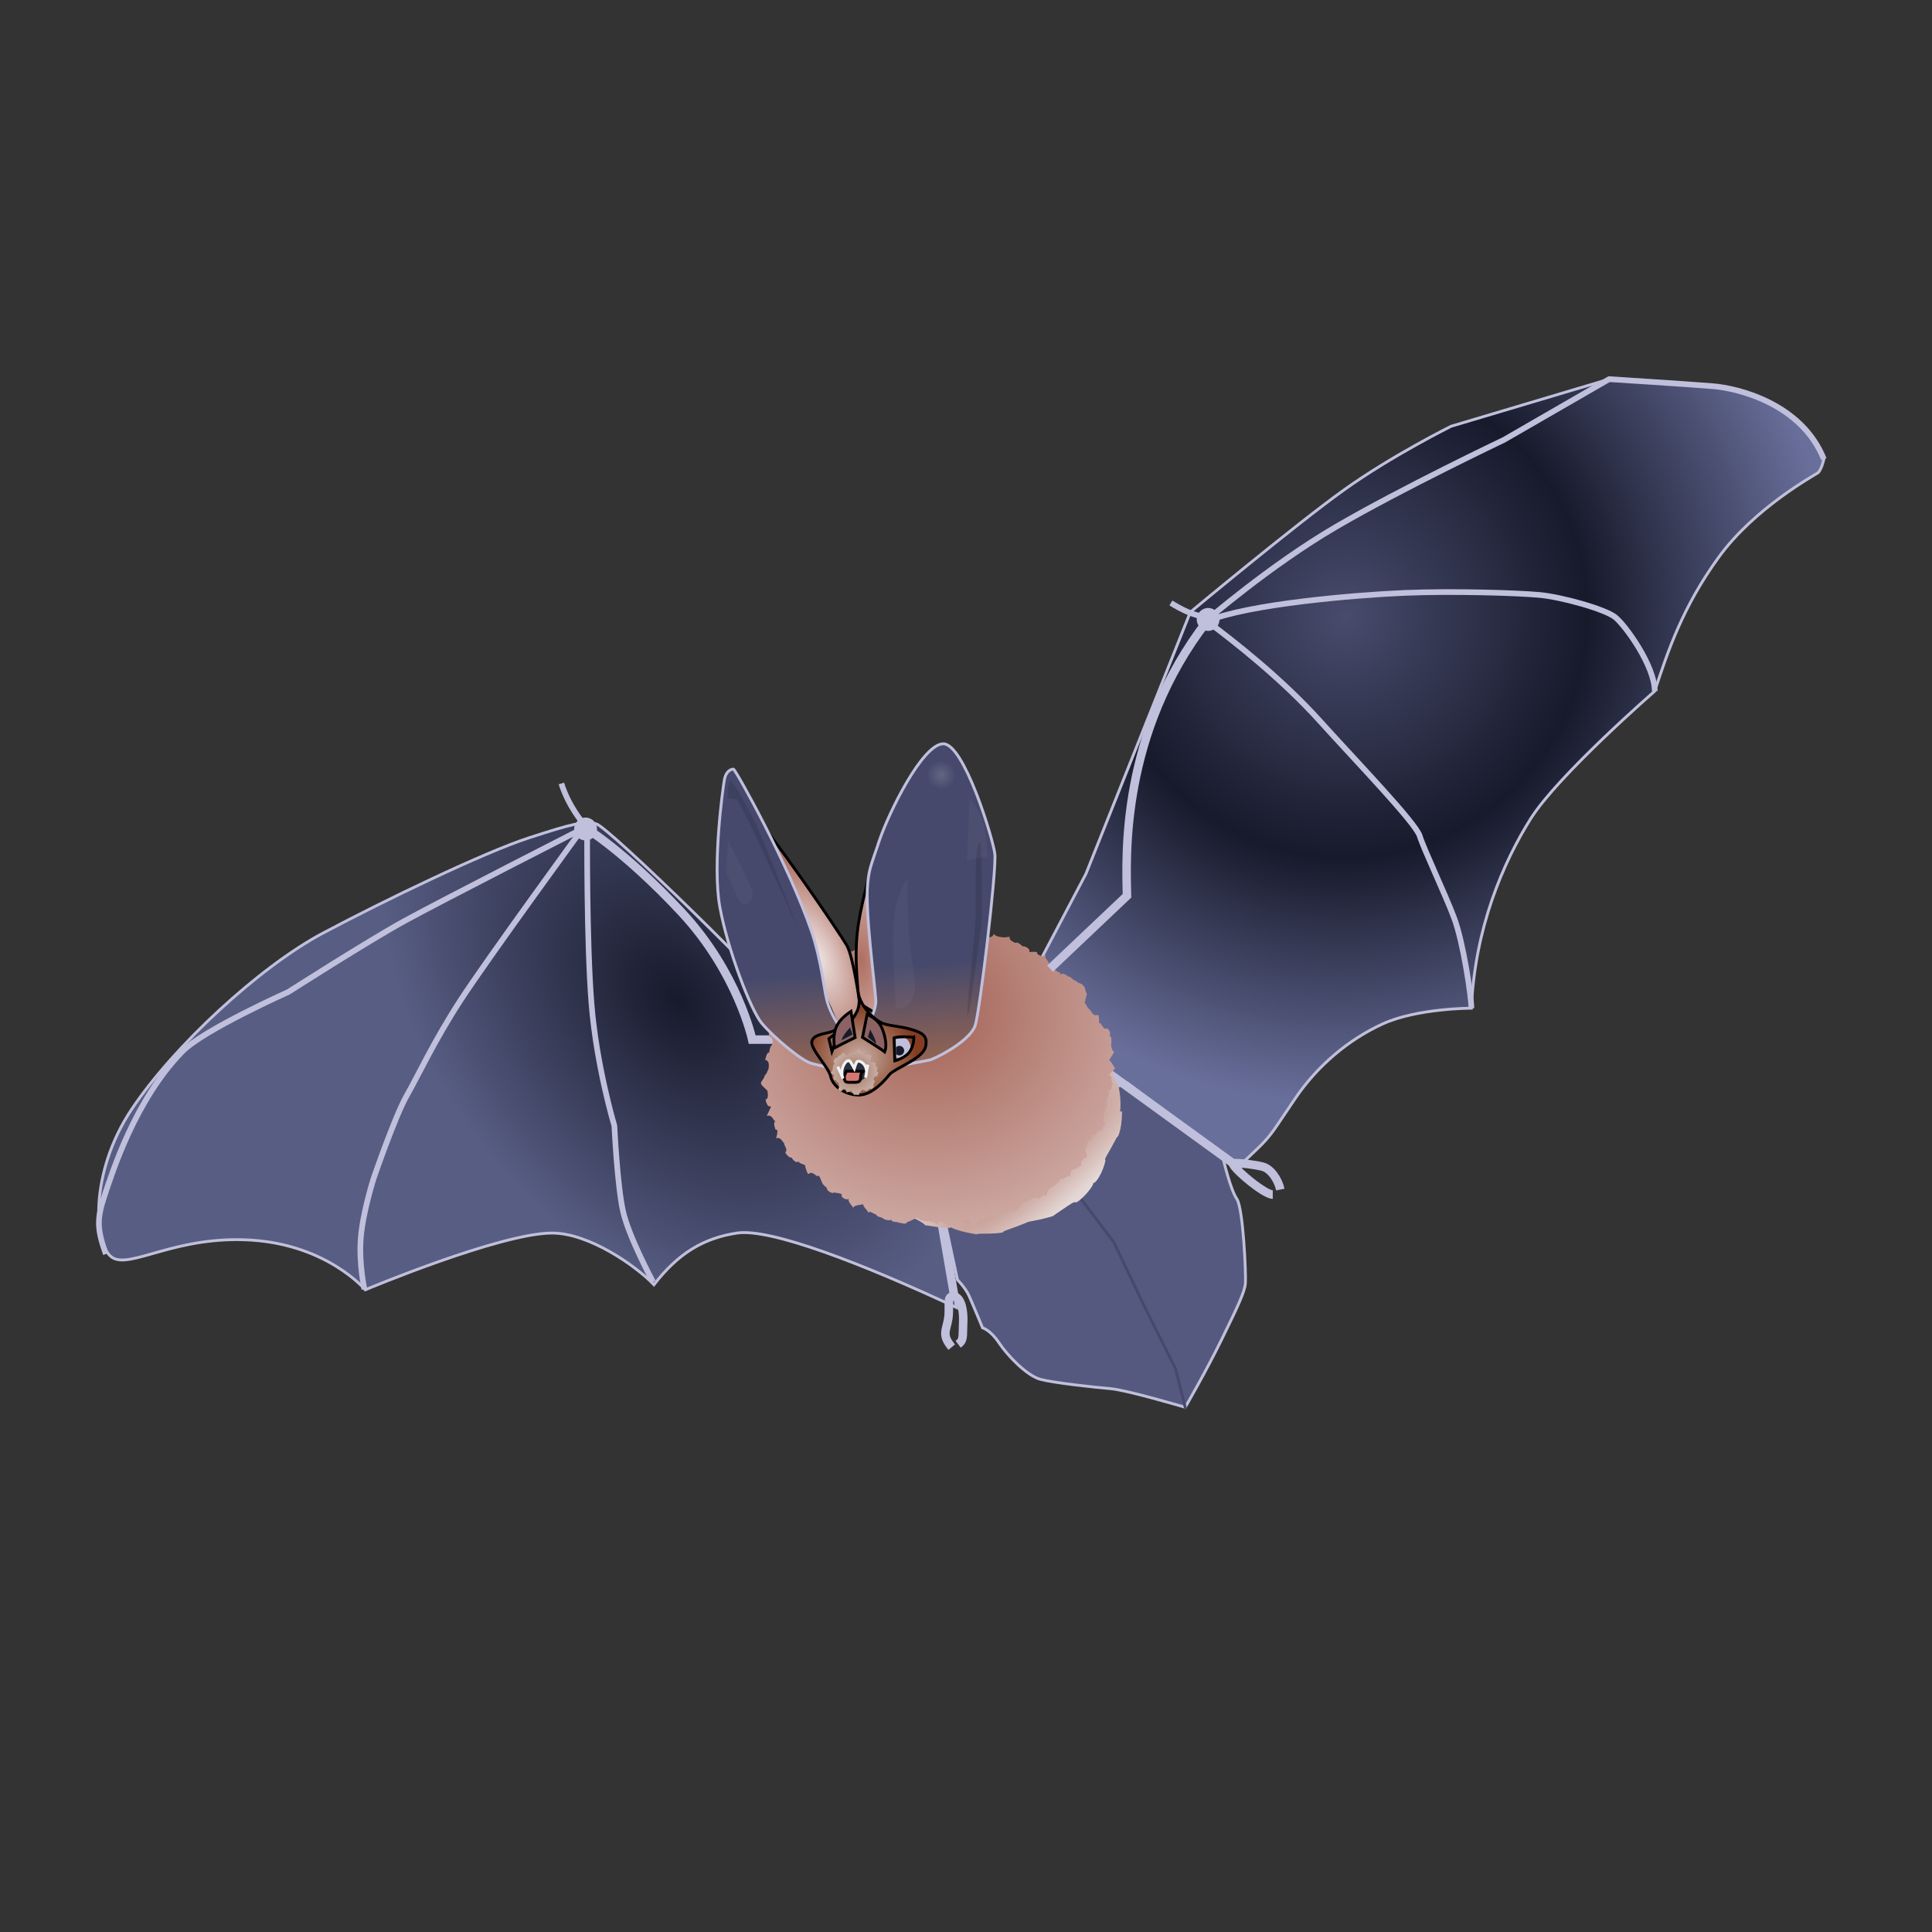 <?xml version="1.0" encoding="UTF-8" standalone="no"?>
<!-- Created with Inkscape (http://www.inkscape.org/) -->

<svg
   xmlns:osb="http://www.openswatchbook.org/uri/2009/osb"
   xmlns:dc="http://purl.org/dc/elements/1.1/"
   xmlns:cc="http://creativecommons.org/ns#"
   xmlns:rdf="http://www.w3.org/1999/02/22-rdf-syntax-ns#"
   xmlns:svg="http://www.w3.org/2000/svg"
   xmlns="http://www.w3.org/2000/svg"
   xmlns:xlink="http://www.w3.org/1999/xlink"
   xmlns:sodipodi="http://sodipodi.sourceforge.net/DTD/sodipodi-0.dtd"
   xmlns:inkscape="http://www.inkscape.org/namespaces/inkscape"
   width="500"
   height="500"
   viewBox="0 0 132.292 132.292"
   version="1.1"
   id="svg8"
   inkscape:version="0.92.4 (5da689c313, 2019-01-14)"
   sodipodi:docname="bat.svg">
  <rect x="0" y="0" width="132.292" height="132.292" fill="#333333" stroke="none"/>
  <defs
     id="defs2">
    <linearGradient
       id="linearGradient1090"
       inkscape:collect="always">
      <stop
         id="stop1086"
         offset="0"
         style="stop-color:#a46154;stop-opacity:1" />
      <stop
         id="stop1088"
         offset="1"
         style="stop-color:#f0e7e6;stop-opacity:1" />
    </linearGradient>
    <linearGradient
       inkscape:collect="always"
       id="linearGradient1082">
      <stop
         style="stop-color:#ba8479;stop-opacity:1"
         offset="0"
         id="stop1078" />
      <stop
         style="stop-color:#e4d8d6;stop-opacity:1"
         offset="1"
         id="stop1080" />
    </linearGradient>
    <inkscape:path-effect
       effect="skeletal"
       id="path-effect1071"
       is_visible="true"
       pattern="m 0.078,0.253 c 0,0.031 0.914,-0.074 0.914,0.157 0,0.035 0.914,0.463 0.914,0.231 0,-0.102 0.914,-0.619 0.914,-0.271 0,-0.216 0.914,-0.396 0.914,-0.184 0,0.284 0.914,0.074 0.914,0.042 0,-0.007 0.914,0.454 0.914,0.381 0,-0.01 0.914,-0.206 0.914,-0.377 0,-0.126 0.914,0.142 0.914,-0.02 0,0.012 0.914,0.329 0.914,0.485 0,-0.199 0.914,-0.291 0.914,-0.409 0,0.233 0.914,0.491 0.914,0.196 0,-0.332 0.914,-0.556 0.914,-0.283 0,0.321 0.914,0.386 0.914,0.544 0,-0.345 0.914,-0.006 0.914,-0.295 0,-0.073 0.914,-0.126 0.914,0.136 0,0.187 0.914,-0.572 0.914,-0.363 0,0.172 0.914,0.277 0.914,0.17 0,-0.003 0.914,-0.025 0.914,0.119 0,-0.181 0.914,-0.605 0.914,-0.31 0,-0.036 0.914,0.247 0.914,0.059 0,0.158 0.914,0.12 0.914,-0.037 0,-0.086 0.914,0.766 0.914,0.551 0,-0.148 0.914,0.042 0.914,-0.215 0,0.105 0.914,0.113 0.914,0.107 0,0.06 0.914,-0.55 0.914,-0.428 0,0.162 0.914,0.227 0.914,0.084 0,0.061 0.914,0.505 0.914,0.277 0,-0.309 0.914,-0.184 0.914,-0.454 0,0.029 0.914,0.833 0.914,0.548 0,0.239 0.914,-0.535 0.914,-0.332 0,-0.033 0.914,0.155 0.914,-0.078 0,-0.011 0.914,0.101 0.914,0.176"
       copytype="single_stretched"
       prop_scale="1"
       scale_y_rel="false"
       spacing="0"
       normal_offset="0"
       tang_offset="0"
       prop_units="false"
       vertical_pattern="false"
       fuse_tolerance="0" />
    <inkscape:path-effect
       effect="skeletal"
       id="path-effect1055"
       is_visible="true"
       pattern="M 0,0 H 1"
       copytype="single"
       prop_scale="1"
       scale_y_rel="false"
       spacing="0"
       normal_offset="0"
       tang_offset="0"
       prop_units="false"
       vertical_pattern="false"
       fuse_tolerance="0" />
    <linearGradient
       id="linearGradient1000"
       inkscape:collect="always">
      <stop
         style="stop-color:#c8aea4;stop-opacity:1"
         offset="0"
         id="stop998" />
      <stop
         style="stop-color:#843d21;stop-opacity:1"
         offset="1"
         id="stop996" />
    </linearGradient>
    <linearGradient
       inkscape:collect="always"
       id="linearGradient984">
      <stop
         style="stop-color:#a07260;stop-opacity:1"
         offset="0"
         id="stop980" />
      <stop
         style="stop-color:#c8aea4;stop-opacity:1"
         offset="1"
         id="stop982" />
    </linearGradient>
    <inkscape:path-effect
       effect="skeletal"
       id="path-effect973"
       is_visible="true"
       pattern="m 0.078,0.253 c 0,0.031 0.914,-0.074 0.914,0.157 0,0.035 0.914,0.463 0.914,0.231 0,-0.102 0.914,-0.619 0.914,-0.271 0,-0.216 0.914,-0.396 0.914,-0.184 0,0.284 0.914,0.074 0.914,0.042 0,-0.007 0.914,0.454 0.914,0.381 0,-0.01 0.914,-0.206 0.914,-0.377 0,-0.126 0.914,0.142 0.914,-0.02 0,0.012 0.914,0.329 0.914,0.485 0,-0.199 0.914,-0.291 0.914,-0.409 0,0.233 0.914,0.491 0.914,0.196 0,-0.332 0.914,-0.556 0.914,-0.283 0,0.321 0.914,0.386 0.914,0.544 0,-0.345 0.914,-0.006 0.914,-0.295 0,-0.073 0.914,-0.126 0.914,0.136 0,0.187 0.914,-0.572 0.914,-0.363 0,0.172 0.914,0.277 0.914,0.17 0,-0.003 0.914,-0.025 0.914,0.119 0,-0.181 0.914,-0.605 0.914,-0.31 0,-0.036 0.914,0.247 0.914,0.059 0,0.158 0.914,0.12 0.914,-0.037 0,-0.086 0.914,0.766 0.914,0.551 0,-0.148 0.914,0.042 0.914,-0.215 0,0.105 0.914,0.113 0.914,0.107 0,0.06 0.914,-0.55 0.914,-0.428 0,0.162 0.914,0.227 0.914,0.084 0,0.061 0.914,0.505 0.914,0.277 0,-0.309 0.914,-0.184 0.914,-0.454 0,0.029 0.914,0.833 0.914,0.548 0,0.239 0.914,-0.535 0.914,-0.332 0,-0.033 0.914,0.155 0.914,-0.078 0,-0.011 0.914,0.101 0.914,0.176"
       copytype="single_stretched"
       prop_scale="1"
       scale_y_rel="false"
       spacing="0"
       normal_offset="0"
       tang_offset="0"
       prop_units="false"
       vertical_pattern="false"
       fuse_tolerance="0" />
    <linearGradient
       id="linearGradient957"
       osb:paint="solid"
       gradientTransform="translate(0.425,-0.142)">
      <stop
         style="stop-color:#8c6264;stop-opacity:1;"
         offset="0"
         id="stop955" />
    </linearGradient>
    <linearGradient
       id="linearGradient951"
       osb:paint="solid">
      <stop
         style="stop-color:#000000;stop-opacity:1;"
         offset="0"
         id="stop949" />
    </linearGradient>
    <linearGradient
       id="linearGradient2583"
       inkscape:collect="always">
      <stop
         style="stop-color:#171a2b;stop-opacity:1"
         offset="0"
         id="stop2579" />
      <stop
         id="stop2581"
         offset="1"
         style="stop-color:#585d84;stop-opacity:1" />
    </linearGradient>
    <linearGradient
       inkscape:collect="always"
       id="linearGradient2487">
      <stop
         style="stop-color:#ffffff;stop-opacity:0.157"
         offset="0"
         id="stop2483" />
      <stop
         style="stop-color:#ffffff;stop-opacity:0;"
         offset="1"
         id="stop2485" />
    </linearGradient>
    <linearGradient
       id="linearGradient2458"
       inkscape:collect="always">
      <stop
         id="stop2452"
         offset="0"
         style="stop-color:#46496c;stop-opacity:1" />
      <stop
         id="stop2456"
         offset="1"
         style="stop-color:#936452;stop-opacity:1" />
    </linearGradient>
    <linearGradient
       id="linearGradient2418"
       inkscape:collect="always">
      <stop
         style="stop-color:#f0e7e6;stop-opacity:1"
         offset="0"
         id="stop2416" />
      <stop
         style="stop-color:#af6f62;stop-opacity:1"
         offset="1"
         id="stop2414" />
    </linearGradient>
    <inkscape:path-effect
       effect="skeletal"
       id="path-effect1706"
       is_visible="true"
       pattern="m 0.078,0.253 c 0,0.031 0.914,-0.074 0.914,0.157 0,0.035 0.914,0.463 0.914,0.231 0,-0.102 0.914,-0.619 0.914,-0.271 0,-0.216 0.914,-0.396 0.914,-0.184 0,0.284 0.914,0.074 0.914,0.042 0,-0.007 0.914,0.454 0.914,0.381 0,-0.01 0.914,-0.206 0.914,-0.377 0,-0.126 0.914,0.142 0.914,-0.02 0,0.012 0.914,0.329 0.914,0.485 0,-0.199 0.914,-0.291 0.914,-0.409 0,0.233 0.914,0.491 0.914,0.196 0,-0.332 0.914,-0.556 0.914,-0.283 0,0.321 0.914,0.386 0.914,0.544 0,-0.345 0.914,-0.006 0.914,-0.295 0,-0.073 0.914,-0.126 0.914,0.136 0,0.187 0.914,-0.572 0.914,-0.363 0,0.172 0.914,0.277 0.914,0.17 0,-0.003 0.914,-0.025 0.914,0.119 0,-0.181 0.914,-0.605 0.914,-0.31 0,-0.036 0.914,0.247 0.914,0.059 0,0.158 0.914,0.12 0.914,-0.037 0,-0.086 0.914,0.766 0.914,0.551 0,-0.148 0.914,0.042 0.914,-0.215 0,0.105 0.914,0.113 0.914,0.107 0,0.06 0.914,-0.55 0.914,-0.428 0,0.162 0.914,0.227 0.914,0.084 0,0.061 0.914,0.505 0.914,0.277 0,-0.309 0.914,-0.184 0.914,-0.454 0,0.029 0.914,0.833 0.914,0.548 0,0.239 0.914,-0.535 0.914,-0.332 0,-0.033 0.914,0.155 0.914,-0.078 0,-0.011 0.914,0.101 0.914,0.176"
       copytype="single_stretched"
       prop_scale="1"
       scale_y_rel="false"
       spacing="0"
       normal_offset="0"
       tang_offset="0"
       prop_units="false"
       vertical_pattern="false"
       fuse_tolerance="0" />
    <inkscape:path-effect
       effect="skeletal"
       id="path-effect1580"
       is_visible="true"
       pattern="m 30.948,203.855 c 0,-0.102 0.408,-0.022 0.408,-0.25 0,-0.1 0.408,0.204 0.408,0.447 0,-0.245 0.408,-0.185 0.408,-0.035 0,-0.109 0.408,-0.025 0.408,-0.289 0,0.172 0.408,0.237 0.408,0.17 0,0.163 0.408,-0.194 0.408,-0.386 0,-0.064 0.408,0.239 0.408,-0.148 0,0.18 0.408,0.887 0.408,0.632 0,0.379 0.408,-0.186 0.408,0.09 0,0.343 0.408,-0.222 0.408,-0.009 0,0.277 0.408,-0.794 0.408,-0.656 0,0.18 0.408,0.31 0.408,0.027 0,-0.179 0.408,0.155 0.408,0.119 0,0.344 0.408,0.078 0.408,-0.291 0,0.02 0.408,0.717 0.408,0.472 0,0.251 0.408,-0.223 0.408,0.042 0,-0.206 0.408,0.053 0.408,-0.119 0,0.286 0.408,-0.43 0.408,-0.276 0,0.411 0.408,-0.113 0.408,0.175 0,0.047 0.408,0.506 0.408,0.321 0,-0.221 0.408,0.019 0.408,-0.01 0,0.015 0.408,-0.561 0.408,-0.394 0,-0.236 0.408,0.306 0.408,0.12 0,0.309 0.408,-0.416 0.408,-0.035 0,0.24 0.408,-0.129 0.408,-0.062 0,0.157 0.408,0.282 0.408,0.109 0,-0.244 0.408,0.221 0.408,-0.182 0,0.177 0.408,-0.345 0.408,-0.103 0,0.231 0.408,0.839 0.408,0.523 0,0.036 0.408,-0.698 0.408,-0.315 0,-0.257 0.408,-0.068 0.408,0.058 0,-0.122 0.408,0.521 0.408,0.115 0,-0.372 0.408,0.355 0.408,-0.009 0,0.343 0.408,-0.055 0.408,0.247 0,-0.341 0.408,0.303 0.408,0.051 0,0.011 0.408,-0.502 0.408,-0.427 0,-0.355 0.408,-0.103 0.408,-0.232 0,0.184 0.408,-0.171 0.408,0.211 0,-0.243 0.408,-0.188 0.408,-0.138 0,0.119 0.408,-0.089 0.408,0.225 0,-0.199 0.408,0.2 0.408,-0.169 0,0.18 0.408,0.376 0.408,0.612 0,-0.105 0.408,-0.328 0.408,-0.719 0,0.141 0.408,0.236 0.408,0.637 0,-0.38 0.408,-0.216 0.408,-0.097 0,0.305 0.408,-0.224 0.408,-0.086 0,-0.38 0.408,-0.178 0.408,-0.139 0,-0.068 0.408,0.236 0.408,0.249 0,-0.176 0.408,0.514 0.408,0.113 0,0.319 0.408,-0.287 0.408,-0.344 0,-0.222 0.408,0.272 0.408,0.22 0,0.307 0.408,-0.397 0.408,-0.046 0,-0.271 0.408,-0.571 0.408,-0.367 0,-0.176 0.408,-0.284 0.408,-0.12 0,0.061 0.408,0.428 0.408,0.334 0,0.045 0.408,-0.104 0.408,-0.459 0,-0.018 0.408,0.718 0.408,0.301 0,0.052 0.408,-0.023 0.408,0.343 0,0.084 0.408,-0.352 0.408,-0.63 0,-0.016 0.408,0.675 0.408,0.626 0,-0.014 0.408,-0.748 0.408,-0.36 0,0.051 0.408,0.629 0.408,0.305 0,0.128 0.408,-0.711 0.408,-0.472 0,-0.319 0.408,0.505 0.408,0.242 0,0.22 0.408,0.411 0.408,0.422 0,0.294 0.408,-0.219 0.408,-0.439 0,-0.057 0.408,0.164 0.408,0.307 0,-0.064 0.408,-0.023 0.408,0.101 0,0.358 0.408,-0.267 0.408,-0.586 0,0.183 0.408,-0.329 0.408,-0.1 0,-0.157 0.408,0.671 0.408,0.687 0,-0.254 0.408,-0.277 0.408,0.079 0,0.378 0.408,-0.163 0.408,-0.514 0,-0.271 0.408,-0.448 0.408,-0.257 0,0.311 0.408,0.441 0.408,0.475 0,-0.07 0.408,-0.183 0.408,-0.01 0,0.164 0.408,-0.355 0.408,-0.346 0,-0.156 0.408,0.136 0.408,0.399 0,0.057 0.408,-0.251 0.408,-0.319 0,-0.182 0.408,-0.127 0.408,-0.225 0,0.336 0.408,0.638 0.408,0.392 0,0.315 0.408,0.403 0.408,0.162 0,-0.08 0.408,-0.247 0.408,-0.568 0,-0.139 0.408,0.092 0.408,0.396 0,0.397 0.408,0.381 0.408,0.229 0,-0.046 0.408,-0.438 0.408,-0.47 0,0.114 0.408,0.522 0.408,0.151 0,0.284 0.408,-0.085 0.408,0.298 0,0.315 0.408,-0.311 0.408,-0.069 0,-0.277 0.408,-0.021 0.408,0.192 0,0.249 0.408,0.115 0.408,0.041 0,-0.249 0.408,-0.604 0.408,-0.602 0,0.109 0.408,0.274 0.408,0.165 0,-0.29 0.408,0.524 0.408,0.411 0,0.026 0.408,-0.02 0.408,-0.19 0,-0.177 0.408,-0.257 0.408,-0.147 0,-0.332 0.408,0.219 0.408,0.184 0,-0.082 0.408,0.194 0.408,0.125 0,-0.019 0.408,-0.001 0.408,-0.281 0,0.396 0.408,0.408 0.408,0.21 0,0.12 0.408,-0.223 0.408,-0.587 0,-0.169 0.408,0.571 0.408,0.544 0,0.361 0.408,-0.046 0.408,-0.4 0,0.061 0.408,0.344 0.408,0.11 0,0.108 0.408,-0.222 0.408,-0.293 0,0.013 0.408,0.77 0.408,0.371 0,-0.252 0.408,0.024 0.408,0.014 0,-0.032 0.408,-0.229 0.408,0.172 0,0.112 0.408,-0.545 0.408,-0.195 0,0.148 0.408,0.012 0.408,-0.394 0,0.085 0.408,0.783 0.408,0.698 0,-0.096 0.408,-0.232 0.408,-0.051 0,0.249 0.408,-0.223 0.408,0.132 0,-0.018 0.408,-0.804 0.408,-0.462 0,0.007 0.408,-0.066 0.408,-0.229 0,0.307 0.408,-0.413 0.408,-0.053 0,-0.328 0.408,0.273 0.408,0.101 0,-0.134 0.408,1.002 0.408,0.653 0,0.1 0.408,0.041 0.408,-0.025 0,0.303 0.408,-0.215 0.408,-0.356 0,-0.193 0.408,0.166 0.408,0.213 0,0.01 0.408,-0.354 0.408,-0.378 0,-0.235 0.408,-0.431 0.408,-0.059 0,-0.352 0.408,0.013 0.408,-0.015 0,0.02 0.408,0.172 0.408,-0.085 0,-0.124 0.408,0.596 0.408,0.578 0,-0.136 0.408,-0.414 0.408,-0.446 0,-0.245 0.408,0.719 0.408,0.506"
       copytype="single_stretched"
       prop_scale="0.265"
       scale_y_rel="false"
       spacing="0"
       normal_offset="0"
       tang_offset="0"
       prop_units="false"
       vertical_pattern="false"
       fuse_tolerance="0" />
    <linearGradient
       inkscape:collect="always"
       id="linearGradient1568">
      <stop
         style="stop-color:#af6f62;stop-opacity:1"
         offset="0"
         id="stop1564" />
      <stop
         style="stop-color:#f0e7e6;stop-opacity:1"
         offset="1"
         id="stop1566" />
    </linearGradient>
    <inkscape:path-effect
       effect="skeletal"
       id="path-effect1524"
       is_visible="true"
       pattern="m 0.086,0.751 c 0,-0.102 0.408,-0.022 0.408,-0.25 0,-0.1 0.408,0.204 0.408,0.447 0,-0.245 0.408,-0.185 0.408,-0.035 0,-0.109 0.408,-0.025 0.408,-0.289 0,0.172 0.408,0.237 0.408,0.17 0,0.163 0.408,-0.194 0.408,-0.386 0,-0.064 0.408,0.239 0.408,-0.148 0,0.18 0.408,0.887 0.408,0.632 0,0.379 0.408,-0.186 0.408,0.09 0,0.343 0.408,-0.222 0.408,-0.009 0,0.277 0.408,-0.794 0.408,-0.656 0,0.18 0.408,0.31 0.408,0.027 0,-0.179 0.408,0.155 0.408,0.119 0,0.344 0.408,0.078 0.408,-0.291 0,0.02 0.408,0.717 0.408,0.472 0,0.251 0.408,-0.223 0.408,0.042 0,-0.206 0.408,0.053 0.408,-0.119 0,0.286 0.408,-0.43 0.408,-0.276 0,0.411 0.408,-0.113 0.408,0.175 0,0.047 0.408,0.506 0.408,0.321 0,-0.221 0.408,0.019 0.408,-0.01 0,0.016 0.408,-0.561 0.408,-0.394 0,-0.236 0.408,0.306 0.408,0.12 0,0.309 0.408,-0.416 0.408,-0.035 0,0.24 0.408,-0.129 0.408,-0.062 0,0.157 0.408,0.282 0.408,0.109 0,-0.244 0.408,0.221 0.408,-0.182 0,0.177 0.408,-0.345 0.408,-0.103 0,0.231 0.408,0.839 0.408,0.523 0,0.036 0.408,-0.698 0.408,-0.315 0,-0.257 0.408,-0.068 0.408,0.058 0,-0.122 0.408,0.521 0.408,0.115 0,-0.372 0.408,0.355 0.408,-0.009 0,0.343 0.408,-0.055 0.408,0.247 0,-0.341 0.408,0.303 0.408,0.051 0,0.011 0.408,-0.502 0.408,-0.427 0,-0.355 0.408,-0.103 0.408,-0.232 0,0.184 0.408,-0.171 0.408,0.211 0,-0.243 0.408,-0.188 0.408,-0.138 0,0.119 0.408,-0.089 0.408,0.225 0,-0.199 0.408,0.2 0.408,-0.169 0,0.18 0.408,0.376 0.408,0.612 0,-0.105 0.408,-0.328 0.408,-0.719 0,0.141 0.408,0.236 0.408,0.637 0,-0.38 0.408,-0.216 0.408,-0.097 0,0.305 0.408,-0.224 0.408,-0.086 0,-0.38 0.408,-0.178 0.408,-0.139 0,-0.068 0.408,0.236 0.408,0.249 0,-0.176 0.408,0.514 0.408,0.113 0,0.319 0.408,-0.287 0.408,-0.344 0,-0.222 0.408,0.272 0.408,0.22 0,0.307 0.408,-0.397 0.408,-0.046 0,-0.271 0.408,-0.571 0.408,-0.367 0,-0.176 0.408,-0.284 0.408,-0.12 0,0.061 0.408,0.428 0.408,0.334 0,0.045 0.408,-0.104 0.408,-0.459 0,-0.018 0.408,0.718 0.408,0.301 0,0.052 0.408,-0.023 0.408,0.343 0,0.084 0.408,-0.352 0.408,-0.63 0,-0.016 0.408,0.675 0.408,0.626 0,-0.014 0.408,-0.748 0.408,-0.36 0,0.051 0.408,0.629 0.408,0.305 0,0.128 0.408,-0.711 0.408,-0.472 0,-0.319 0.408,0.505 0.408,0.242 0,0.22 0.408,0.411 0.408,0.422 0,0.294 0.408,-0.219 0.408,-0.439 0,-0.057 0.408,0.164 0.408,0.307 0,-0.064 0.408,-0.023 0.408,0.101 0,0.358 0.408,-0.267 0.408,-0.586 0,0.183 0.408,-0.329 0.408,-0.1 0,-0.157 0.408,0.671 0.408,0.687 0,-0.254 0.408,-0.277 0.408,0.079 0,0.378 0.408,-0.163 0.408,-0.514 0,-0.271 0.408,-0.448 0.408,-0.257 0,0.311 0.408,0.441 0.408,0.475 0,-0.07 0.408,-0.183 0.408,-0.01 0,0.164 0.408,-0.355 0.408,-0.346 0,-0.156 0.408,0.136 0.408,0.399 0,0.057 0.408,-0.251 0.408,-0.319 0,-0.182 0.408,-0.127 0.408,-0.225 0,0.336 0.408,0.638 0.408,0.392 0,0.315 0.408,0.403 0.408,0.162 0,-0.08 0.408,-0.247 0.408,-0.568 0,-0.139 0.408,0.092 0.408,0.396 0,0.397 0.408,0.381 0.408,0.229 0,-0.046 0.408,-0.438 0.408,-0.47 0,0.114 0.408,0.522 0.408,0.151 0,0.284 0.408,-0.085 0.408,0.298 0,0.315 0.408,-0.311 0.408,-0.069 0,-0.277 0.408,-0.02 0.408,0.192 0,0.249 0.408,0.115 0.408,0.041 0,-0.249 0.408,-0.604 0.408,-0.602 0,0.109 0.408,0.274 0.408,0.165 0,-0.29 0.408,0.524 0.408,0.411 0,0.026 0.408,-0.02 0.408,-0.19 0,-0.177 0.408,-0.257 0.408,-0.147 0,-0.332 0.408,0.219 0.408,0.184 0,-0.082 0.408,0.194 0.408,0.125 0,-0.019 0.408,-0.001 0.408,-0.281 0,0.396 0.408,0.408 0.408,0.21 0,0.12 0.408,-0.223 0.408,-0.587 0,-0.169 0.408,0.571 0.408,0.544 0,0.361 0.408,-0.046 0.408,-0.4 0,0.061 0.408,0.344 0.408,0.11 0,0.108 0.408,-0.222 0.408,-0.293 0,0.013 0.408,0.77 0.408,0.371 0,-0.252 0.408,0.024 0.408,0.014 0,-0.032 0.408,-0.229 0.408,0.172 0,0.112 0.408,-0.545 0.408,-0.195 0,0.148 0.408,0.012 0.408,-0.394 0,0.085 0.408,0.783 0.408,0.698 0,-0.096 0.408,-0.232 0.408,-0.051 0,0.249 0.408,-0.223 0.408,0.132 0,-0.018 0.408,-0.804 0.408,-0.462 0,0.007 0.408,-0.066 0.408,-0.229 0,0.307 0.408,-0.413 0.408,-0.053 0,-0.328 0.408,0.273 0.408,0.101 0,-0.134 0.408,1.002 0.408,0.653 0,0.1 0.408,0.041 0.408,-0.025 0,0.303 0.408,-0.215 0.408,-0.356 0,-0.193 0.408,0.166 0.408,0.213 0,0.01 0.408,-0.354 0.408,-0.378 0,-0.235 0.408,-0.431 0.408,-0.059 0,-0.352 0.408,0.013 0.408,-0.015 0,0.02 0.408,0.172 0.408,-0.085 0,-0.124 0.408,0.596 0.408,0.578 0,-0.136 0.408,-0.414 0.408,-0.446 0,-0.245 0.408,0.719 0.408,0.506"
       copytype="single_stretched"
       prop_scale="1"
       scale_y_rel="false"
       spacing="0"
       normal_offset="0"
       tang_offset="0"
       prop_units="false"
       vertical_pattern="false"
       fuse_tolerance="0" />
    <linearGradient
       inkscape:collect="always"
       id="linearGradient1594">
      <stop
         style="stop-color:#484b6c;stop-opacity:1"
         offset="0"
         id="stop1590" />
      <stop
         id="stop1598"
         offset="0.496"
         style="stop-color:#171a2b;stop-opacity:1" />
      <stop
         style="stop-color:#696f9b;stop-opacity:1"
         offset="1"
         id="stop1592" />
    </linearGradient>
    <linearGradient
       id="linearGradient1578"
       osb:paint="solid"
       gradientTransform="translate(-32.79,18.604)">
      <stop
         style="stop-color:#292f3f;stop-opacity:1;"
         offset="0"
         id="stop1576" />
    </linearGradient>
    <linearGradient
       id="linearGradient1572"
       osb:paint="solid"
       gradientTransform="matrix(0.075,0,0,0.091,-1.454,-26.483)">
      <stop
         style="stop-color:#171a2b;stop-opacity:1;"
         offset="0"
         id="stop1570" />
    </linearGradient>
    <linearGradient
       id="linearGradient871"
       osb:paint="solid">
      <stop
         style="stop-color:#46496c;stop-opacity:1;"
         offset="0"
         id="stop869" />
    </linearGradient>
    <linearGradient
       id="linearGradient855"
       osb:paint="solid"
       gradientTransform="matrix(3.2504208e-7,0,0,4.4179495e-7,8.593,2.071)">
      <stop
         style="stop-color:#c0c0dc;stop-opacity:1;"
         offset="0"
         id="stop853" />
    </linearGradient>
    <linearGradient
       inkscape:collect="always"
       xlink:href="#linearGradient855"
       id="linearGradient857"
       x1="127.772"
       y1="124.401"
       x2="152.646"
       y2="124.401"
       gradientUnits="userSpaceOnUse" />
    <linearGradient
       inkscape:collect="always"
       xlink:href="#linearGradient855"
       id="linearGradient859"
       x1="127.799"
       y1="108.237"
       x2="169.749"
       y2="108.237"
       gradientUnits="userSpaceOnUse" />
    <linearGradient
       inkscape:collect="always"
       xlink:href="#linearGradient855"
       id="linearGradient861"
       x1="127.763"
       y1="95.096"
       x2="185.52"
       y2="95.096"
       gradientUnits="userSpaceOnUse" />
    <linearGradient
       inkscape:collect="always"
       xlink:href="#linearGradient855"
       id="linearGradient863"
       x1="113.113"
       y1="122.619"
       x2="127.955"
       y2="122.619"
       gradientUnits="userSpaceOnUse" />
    <radialGradient
       inkscape:collect="always"
       xlink:href="#linearGradient1594"
       id="radialGradient1596"
       cx="143.834"
       cy="105.317"
       fx="143.834"
       fy="105.317"
       r="36.609"
       gradientTransform="matrix(0.787,0.955,-0.962,0.794,128.882,-115.013)"
       gradientUnits="userSpaceOnUse" />
    <radialGradient
       inkscape:collect="always"
       xlink:href="#linearGradient1090"
       id="radialGradient1570"
       cx="105.209"
       cy="145.871"
       fx="105.209"
       fy="145.871"
       r="16.52"
       gradientTransform="matrix(2.44,0.427,-0.402,2.297,-95.337,-235.494)"
       gradientUnits="userSpaceOnUse" />
    <radialGradient
       inkscape:collect="always"
       xlink:href="#linearGradient2418"
       id="radialGradient2412"
       cx="93.56"
       cy="133.058"
       fx="93.56"
       fy="133.058"
       r="5.684"
       gradientTransform="matrix(0.777,-0.335,0.689,1.598,-73.001,-43.702)"
       gradientUnits="userSpaceOnUse" />
    <radialGradient
       inkscape:collect="always"
       xlink:href="#linearGradient1568"
       id="radialGradient2430"
       cx="95.568"
       cy="135.91"
       fx="95.568"
       fy="135.91"
       r="1.417"
       gradientTransform="matrix(4.42,0.009,-0.021,10.489,-323.949,-1288.416)"
       gradientUnits="userSpaceOnUse" />
    <linearGradient
       inkscape:collect="always"
       xlink:href="#linearGradient2458"
       id="linearGradient2450"
       x1="94.707"
       y1="138.975"
       x2="95.457"
       y2="148.031"
       gradientUnits="userSpaceOnUse" />
    <radialGradient
       inkscape:collect="always"
       xlink:href="#linearGradient2487"
       id="radialGradient2489"
       cx="103.049"
       cy="120.752"
       fx="103.049"
       fy="120.752"
       r="1.353"
       gradientUnits="userSpaceOnUse" />
    <radialGradient
       inkscape:collect="always"
       xlink:href="#linearGradient2583"
       id="radialGradient2575"
       cx="76.084"
       cy="135.356"
       fx="76.084"
       fy="135.356"
       r="40.16"
       gradientTransform="matrix(0.529,0.654,-0.441,0.357,97.887,43.631)"
       gradientUnits="userSpaceOnUse" />
    <linearGradient
       inkscape:collect="always"
       xlink:href="#linearGradient951"
       id="linearGradient953"
       x1="95.035"
       y1="144.994"
       x2="97.496"
       y2="144.994"
       gradientUnits="userSpaceOnUse"
       gradientTransform="translate(0.529)" />
    <linearGradient
       inkscape:collect="always"
       xlink:href="#linearGradient957"
       id="linearGradient959"
       x1="95.035"
       y1="144.994"
       x2="97.496"
       y2="144.994"
       gradientUnits="userSpaceOnUse"
       gradientTransform="translate(0.529)" />
    <radialGradient
       inkscape:collect="always"
       xlink:href="#linearGradient984"
       id="radialGradient986"
       cx="95.299"
       cy="148.672"
       fx="95.299"
       fy="148.672"
       r="2.788"
       gradientTransform="matrix(1,0,0,0.87,0,19.324)"
       gradientUnits="userSpaceOnUse" />
    <radialGradient
       inkscape:collect="always"
       xlink:href="#linearGradient1000"
       id="radialGradient994"
       cx="95.475"
       cy="147.307"
       fx="95.475"
       fy="147.307"
       r="5.468"
       gradientTransform="matrix(0.957,0.024,-0.022,0.872,7.363,16.326)"
       gradientUnits="userSpaceOnUse" />
    <radialGradient
       inkscape:collect="always"
       xlink:href="#linearGradient1082"
       id="radialGradient1084"
       cx="112.056"
       cy="156.972"
       fx="112.056"
       fy="156.972"
       r="13.589"
       gradientTransform="matrix(0.243,0.28,-1.158,1.004,265.832,-31.762)"
       gradientUnits="userSpaceOnUse" />
    <radialGradient
       inkscape:collect="always"
       xlink:href="#linearGradient1090"
       id="radialGradient1138"
       gradientUnits="userSpaceOnUse"
       gradientTransform="matrix(2.44,0.427,-0.402,2.297,-95.337,-235.494)"
       cx="105.209"
       cy="145.871"
       fx="105.209"
       fy="145.871"
       r="16.52" />
    <radialGradient
       inkscape:collect="always"
       xlink:href="#linearGradient1000"
       id="radialGradient1140"
       gradientUnits="userSpaceOnUse"
       gradientTransform="matrix(0.957,0.024,-0.022,0.872,7.363,16.326)"
       cx="95.475"
       cy="147.307"
       fx="95.475"
       fy="147.307"
       r="5.468" />
    <radialGradient
       inkscape:collect="always"
       xlink:href="#linearGradient984"
       id="radialGradient1142"
       gradientUnits="userSpaceOnUse"
       gradientTransform="matrix(1,0,0,0.87,0,19.324)"
       cx="95.299"
       cy="148.672"
       fx="95.299"
       fy="148.672"
       r="2.788" />
    <linearGradient
       inkscape:collect="always"
       xlink:href="#linearGradient957"
       id="linearGradient1144"
       gradientUnits="userSpaceOnUse"
       gradientTransform="translate(0.529)"
       x1="95.035"
       y1="144.994"
       x2="97.496"
       y2="144.994" />
    <linearGradient
       inkscape:collect="always"
       xlink:href="#linearGradient951"
       id="linearGradient1146"
       gradientUnits="userSpaceOnUse"
       gradientTransform="translate(0.529)"
       x1="95.035"
       y1="144.994"
       x2="97.496"
       y2="144.994" />
  </defs>
  <sodipodi:namedview
     id="base"
     pagecolor="#ffffff"
     bordercolor="#666666"
     borderopacity="1.0"
     inkscape:pageopacity="0.0"
     inkscape:pageshadow="2"
     inkscape:zoom="0.49497475"
     inkscape:cx="29.931297"
     inkscape:cy="707.55869"
     inkscape:document-units="mm"
     inkscape:current-layer="layer1"
     showgrid="false"
     inkscape:window-width="1920"
     inkscape:window-height="1016"
     inkscape:window-x="0"
     inkscape:window-y="27"
     inkscape:window-maximized="1"
     inkscape:snap-global="false"
     units="px" />
  <g
     inkscape:label="Layer 1"
     inkscape:groupmode="layer"
     id="layer1"
     transform="translate(0,-164.708)">
    <g
       id="g1136"
       transform="matrix(0.734,0,0,0.734,-11.193,129.146)">
      <path
         sodipodi:nodetypes="scscscscscsccs"
         inkscape:connector-curvature="0"
         id="path2499"
         d="m 84.005,163.48 c -3.118,0.472 -5.477,1.879 -7.749,4.819 -1.737,-1.804 -6.084,-4.819 -9.5,-4.819 -4.819,0 -17.431,5.292 -17.431,5.292 0,0 -3.496,-4.158 -10.583,-4.63 -7.087,-0.472 -11.339,2.74 -13.04,1.606 -1.701,-1.134 -2.152,-7.843 1.816,-13.796 3.969,-5.953 11.98,-13.324 17.838,-16.442 5.859,-3.118 15.119,-7.56 19.182,-8.882 4.063,-1.323 5.197,-1.606 6.331,-1.323 1.134,0.283 16.725,15.497 19.371,18.993 2.646,3.496 13.135,18.426 13.135,18.426 l 1.098,7.701 c -8.693,-4.063 -17.351,-7.418 -20.47,-6.945 z"
         style="fill:url(#radialGradient2575);fill-opacity:1;stroke:url(#linearGradient855);stroke-width:0.265px;stroke-linecap:butt;stroke-linejoin:miter;stroke-opacity:1" />
      <path
         inkscape:connector-curvature="0"
         id="path918"
         d="m 102.565,158.488 2.005,9.354 c 0,0 0.735,0.735 1.069,1.47 0.334,0.735 1.27,3.007 1.27,3.007 0,0 0.735,0.2 1.537,1.403 0.802,1.203 2.606,3.074 3.875,3.408 1.27,0.334 5.011,0.735 6.548,0.869 1.537,0.134 6.949,1.737 6.949,1.737 0,0 1.938,-3.341 3.408,-6.348 1.47,-3.007 2.138,-4.41 2.205,-5.212 0.067,-0.802 -0.2,-7.016 -0.802,-7.884 -0.601,-0.869 -1.27,-3.742 -1.27,-3.742 l -13.029,-9.689 z"
         style="fill:#55597f;fill-opacity:1;stroke:url(#linearGradient855);stroke-width:0.265px;stroke-linecap:butt;stroke-linejoin:miter;stroke-opacity:1" />
      <path
         sodipodi:nodetypes="cc"
         inkscape:connector-curvature="0"
         id="path2347"
         d="m 102.904,161.401 1.409,8.191"
         style="fill:none;stroke:url(#linearGradient855);stroke-width:0.794;stroke-linecap:butt;stroke-linejoin:miter;stroke-miterlimit:4;stroke-dasharray:none;stroke-opacity:1" />
      <path
         sodipodi:nodetypes="cccccccccccsccsccccscc"
         inkscape:connector-curvature="0"
         id="path1496"
         d="m 130.762,157.285 -10.357,-7.818 -3.14,1.136 c 0,0 -0.468,-1.604 -1.136,-4.009 -0.668,-2.405 0.118,-3.047 -1.403,-5.412 -1.522,-2.365 -2.254,-3.463 -2.254,-3.463 l 4.087,-7.76 9.733,-24.403 c 0,0 9.827,-8.174 14.316,-11.387 4.488,-3.213 10.016,-5.953 10.016,-5.953 l 14.741,-4.394 c 0,0 8.646,0.425 10.536,0.756 1.89,0.331 7.654,1.748 9.497,6.709 0,0 -0.236,1.039 -0.567,1.276 -0.331,0.236 -5.906,3.26 -9.26,7.89 -3.355,4.63 -4.725,8.741 -5.953,12.473 0,0 -9.024,7.843 -11.576,11.906 -2.551,4.063 -5.197,10.158 -5.528,17.67 0,0 -5.055,-1e-5 -8.268,1.465 -3.213,1.465 -6.095,3.921 -8.126,6.898 -2.032,2.977 -2.173,3.402 -3.544,4.725 -1.37,1.323 -1.814,1.695 -1.814,1.695 z"
         style="fill:url(#radialGradient1596);fill-opacity:1;stroke:url(#linearGradient855);stroke-width:0.265px;stroke-linecap:butt;stroke-linejoin:miter;stroke-opacity:1" />
      <path
         inkscape:connector-curvature="0"
         id="path2345"
         d="m 130.194,156.917 -12.161,-8.82"
         style="fill:none;stroke:url(#linearGradient855);stroke-width:0.794;stroke-linecap:butt;stroke-linejoin:miter;stroke-miterlimit:4;stroke-dasharray:none;stroke-opacity:1" />
      <path
         inkscape:connector-curvature="0"
         id="path2519"
         d="m 92.037,145.432 h -6.615 c 0,0 -1.323,-6.237 -6.615,-11.906 -5.292,-5.67 -9.071,-7.938 -9.071,-7.938"
         style="fill:none;stroke:url(#linearGradient855);stroke-width:0.794;stroke-linecap:butt;stroke-linejoin:miter;stroke-miterlimit:4;stroke-dasharray:none;stroke-opacity:1" />
      <path
         inkscape:connector-curvature="0"
         id="path1009"
         d="m 114.432,158.094 4.725,6.237 2.929,6.142 2.835,5.67 0.945,3.78"
         style="fill:none;stroke:url(#linearGradient871);stroke-width:0.265px;stroke-linecap:butt;stroke-linejoin:miter;stroke-opacity:1" />
      <path
         d="m 119.928,152.14 c -0.016,0 0.001,0.619 -0.087,1.226 -0.089,0.61 -0.272,1.192 -0.388,1.161 -0.017,-0.005 -0.284,0.546 -0.579,1.066 -0.295,0.518 -0.614,1.015 -0.515,1.067 0.049,0.026 -0.101,0.622 -0.368,1.188 -0.266,0.564 -0.635,1.066 -0.771,0.949 0.142,0.122 -0.594,1.074 -1.169,1.551 0,0 0,0 0,0 -0.247,0.204 -0.446,0.319 -0.485,0.268 -0.084,-0.109 -0.582,0.245 -1.082,0.587 -0.501,0.342 -1.016,0.681 -1.01,0.692 0.004,0.007 -0.596,0.184 -1.194,0.317 -0.599,0.134 -1.197,0.223 -1.186,0.257 0.003,0.008 -0.552,0.236 -1.125,0.445 -0.57,0.208 -1.161,0.396 -1.149,0.477 0.01,0.066 -0.605,0.121 -1.219,0.137 -0.614,0.016 -1.225,-0.007 -1.227,0.07 0,0 0,0 0,0 0,0 0,0 0,0 0,0 0,0 0,0 0,0 0,0 0,0 0,0 0,0 0,0 0,0 0,0 0,0 0,0 0,0 0,0 0,0 0,0 0,0 0,0 0,0 0,0 0,0 0,0 0,0 0,0 0,0 0,0 0,0 0,0 0,0 0,0 0,0 0,0 0,0 0,0 0,0 0,0 0,0 0,0 0,0 0,0 0,0 0,0 0,0 0,0 0,0 0,0 0,0 0,0 0,0 0,0 0,0 0,0 0,0 0,0 0,0 0,0 0,0 0,0 0,0 0,0 0,0 0,0 0,0 0,0 0,0 0,0 0,0 0,0 0,0 0,0 0,0 0,1.3e-4 -1e-5,2.6e-4 -1e-5,3.9e-4 0,-0.006 -0.615,-0.088 -1.213,-0.235 -0.601,-0.147 -1.175,-0.352 -1.162,-0.433 -0.016,0.102 -0.619,0.08 -1.224,0.002 -0.604,-0.077 -1.201,-0.213 -1.219,-0.157 0.034,-0.107 -0.506,-0.414 -1.034,-0.694 -0.529,-0.28 -1.064,-0.541 -1.13,-0.414 -0.078,0.151 -0.679,-0.008 -1.239,-0.288 -0.559,-0.279 -1.047,-0.665 -0.961,-0.776 0.06,-0.077 -0.076,-0.272 -0.275,-0.518 0,0 0,0 0,0 -0.459,-0.566 -1.213,-1.44 -1.103,-1.534 -0.135,0.115 -0.522,-0.341 -0.859,-0.841 -0.334,-0.497 -0.611,-1.028 -0.734,-0.962 -0.036,0.019 -0.348,-0.503 -0.563,-1.072 -0.216,-0.571 -0.325,-1.162 -0.195,-1.197 0.085,-0.023 -0.199,-0.552 -0.418,-1.133 -0.218,-0.578 -0.367,-1.207 -0.256,-1.21 0,0 0,0 0,0 0,0 0,0 0,0 0,0 0,0 0,0 0,0 0,0 0,0 0,0 0,0 0,0 0,0 0,0 0,0 0,0 0,0 0,0 10e-7,0 10e-7,0 10e-7,0 0,0 0,0 0,0 0,0 0,0 0,0 0,0 0,0 0,0 0,0 0,0 0,0 0,0 0,0 0,0 0,0 0,0 0,0 0,0 0,0 0,0 0,0 0,0 0,0 0,0 0,0 0,0 0,0 0,0 0,0 2.51e-4,-10e-6 5.03e-4,-10e-6 7.56e-4,-10e-6 0.079,0 0.158,-0.616 0.271,-1.205 0.114,-0.592 0.264,-1.174 0.218,-1.186 -0.007,-0.002 0.149,-0.586 0.384,-1.145 0.236,-0.56 0.546,-1.08 0.613,-1.044 -0.084,-0.045 0.073,-0.647 0.351,-1.217 0.277,-0.567 0.658,-1.068 0.774,-0.969 -0.019,-0.016 0.885,-0.813 1.448,-1.262 0,0 0,0 0,0 0.245,-0.195 0.416,-0.342 0.381,-0.387 0.046,0.059 0.549,-0.285 1.055,-0.617 0.506,-0.332 1.024,-0.658 0.99,-0.724 -0.022,-0.043 0.616,-0.15 1.235,-0.217 0.622,-0.067 1.228,-0.097 1.197,-0.196 -0.024,-0.074 0.547,-0.242 1.126,-0.381 0.578,-0.139 1.166,-0.25 1.147,-0.374 0.008,0.049 0.604,-0.011 1.2,-0.043 0.596,-0.032 1.192,-0.032 1.196,-0.035 0,0 0,0 0,0 0,0 0,0 0,0 0,0 0,0 0,0 0,0 0,0 0,0 0,0 0,0 0,0 0,0 0,0 0,0 10e-6,-10e-6 2e-5,-2e-5 2e-5,-3e-5 0,0.03 0.596,-0.108 1.211,-0.191 0.614,-0.083 1.244,-0.114 1.234,-0.051 -0.012,0.077 0.584,0.23 1.17,0.387 0.586,0.157 1.172,0.32 1.193,0.255 -0.008,0.025 0.533,0.336 1.05,0.647 0.518,0.312 1.021,0.627 1.071,0.53 0.072,-0.14 0.627,0.098 1.163,0.389 0.533,0.289 1.044,0.631 1.124,0.528 -0.006,0.007 0.128,0.208 0.304,0.486 0,0 0,0 0,0 0.412,0.65 0.956,1.681 1.079,1.575 -0.088,0.075 0.393,0.436 0.849,0.854 0.454,0.417 0.877,0.889 0.783,0.94 0.019,-0.01 0.269,0.549 0.48,1.115 0.211,0.566 0.384,1.146 0.49,1.117 0.01,-0.003 0.139,0.597 0.185,1.204 0.046,0.609 0.006,1.215 -0.038,1.215"
         sodipodi:ry="11.22532"
         sodipodi:rx="13.363476"
         sodipodi:cy="152.13991"
         sodipodi:cx="106.37327"
         sodipodi:type="arc"
         inkscape:path-effect="#path-effect1071"
         id="path1044"
         style="opacity:1;fill:url(#radialGradient1084);fill-opacity:1;stroke:none;stroke-width:0.529;stroke-miterlimit:4;stroke-dasharray:none;stroke-dashoffset:0;stroke-opacity:1" />
      <path
         id="path920"
         d="m 120.007,150.638 c 0.102,0 -0.001,0.727 0.226,0.742 -0.12,-0.008 -0.04,0.742 -0.514,0.681 0.228,0.029 0.097,0.745 -0.079,0.711 0.107,0.021 -0.133,0.705 0.122,0.77 -0.214,-0.055 -0.368,0.652 -0.365,0.653 0.086,0.028 -0.284,0.667 0.118,0.823 0.059,0.023 -0.508,0.59 -0.156,0.75 -0.574,-0.262 -0.708,0.482 -0.893,0.384 -0.336,-0.177 -0.194,0.723 -0.431,0.581 -0.294,-0.177 -0.203,0.727 -0.379,0.607 -0.136,-0.093 -0.015,0.311 0.062,0.639 0,0 0,0 0,0 0.048,0.205 0.08,0.372 0.037,0.34 -0.197,-0.151 -0.647,0.433 -0.494,0.565 0.135,0.116 -0.614,0.449 -0.588,0.474 -0.112,-0.107 -0.7,0.341 -0.325,0.735 -0.302,-0.318 -0.748,0.291 -0.869,0.151 -0.164,-0.19 -0.43,0.641 -0.593,0.433 0.127,0.162 -0.618,0.395 -0.518,0.535 -0.166,-0.234 -0.379,0.776 -0.462,0.647 -0.223,-0.346 -0.584,0.49 -0.729,0.242 -0.164,-0.282 -0.751,0.168 -0.8,0.075 0.103,0.196 -0.661,0.308 -0.648,0.334 -0.003,-0.005 -0.066,0.116 -0.151,0.258 0,0 0,0 0,0 -0.133,0.223 -0.323,0.497 -0.363,0.401 0.091,0.218 -0.799,-0.013 -0.735,0.161 -0.107,-0.289 -0.57,0.639 -0.688,0.276 -0.074,-0.228 -0.675,0.339 -0.693,0.275 -0.062,-0.223 -0.766,-0.006 -0.746,0.08 0.056,0.237 -0.766,-0.061 -0.688,0.336 -0.034,-0.174 -0.683,0.47 -0.72,0.231 -0.095,-0.609 -0.795,-0.341 -0.805,-0.418 -0.004,-0.035 -0.674,0.766 -0.703,0.385 0.012,0.156 -0.735,0.221 -0.744,-0.015 0.005,0.122 -0.741,-0.507 -0.74,-0.101 0,0.01 -5.5e-4,0.019 -0.002,0.028 0,0 0,0 0,0 0,0 0,0 0,0 0,0 0,0 0,0 -0.038,0.305 -0.721,-0.387 -0.735,-0.033 0.013,-0.343 -0.74,0.012 -0.717,-0.289 -0.026,0.34 -0.689,-0.371 -0.718,-0.12 0.001,-0.011 -0.796,0.399 -0.784,0.325 -0.055,0.351 -0.75,-0.027 -0.775,0.099 0.035,-0.181 -0.773,0.008 -0.685,-0.364 -0.056,0.237 -0.772,0.005 -0.756,-0.053 0.032,-0.115 -0.743,-0.132 -0.646,-0.43 -0.061,0.189 -0.628,-0.43 -0.756,-0.084 0.063,-0.169 -0.548,-0.621 -0.457,-0.838 -0.025,0.059 -0.318,0.054 -0.581,0.116 0,0 0,0 0,0 -0.165,0.039 -0.319,0.106 -0.383,0.242 0.06,-0.128 -0.563,-0.544 -0.377,-0.899 -0.149,0.284 -0.778,-0.103 -0.683,-0.266 0.154,-0.264 -0.742,-0.192 -0.668,-0.308 -0.166,0.258 -0.759,-0.195 -0.687,-0.296 0.072,-0.101 -0.571,-0.467 -0.438,-0.638 -0.108,0.138 -0.225,-0.85 -0.487,-0.545 -0.027,0.031 -0.49,-0.528 -0.77,-0.234 -0.153,0.161 -0.323,-0.708 -0.361,-0.671 0.222,-0.211 -0.787,-0.279 -0.521,-0.507 -0.375,0.322 -0.744,-0.344 -0.749,-0.34 -0.054,0.042 -0.169,-0.012 -0.281,-0.103 0,0 0,0 0,0 -0.177,-0.144 -0.341,-0.376 -0.257,-0.434 0.241,-0.165 -0.251,-0.73 -0.123,-0.808 -0.097,0.059 -0.327,-0.66 -0.769,-0.426 -0.015,0.008 0.317,-0.983 -0.062,-0.809 0.048,-0.022 -0.31,-0.678 0.03,-0.81 -0.227,0.088 -0.279,-0.671 -0.841,-0.49 -0.015,0.005 0.442,-0.899 0.395,-0.887 -0.433,0.111 -0.482,-0.643 -0.512,-0.638 0.377,-0.073 0.158,-0.771 0.183,-0.775 0.127,-0.016 -0.779,-0.676 -0.54,-0.692 -0.317,0.021 0.48,-0.757 0.217,-0.757 0.009,0 0.017,-0.001 0.025,-0.003 0,0 0,0 0,0 0.209,-0.053 0.408,-0.712 0.419,-0.711 -0.045,-0.003 0.172,-0.698 -0.367,-0.767 0.096,0.012 0.113,-0.734 0.418,-0.676 -0.036,-0.007 0.094,-0.723 0.255,-0.682 -0.059,-0.015 0.33,-0.648 -0.36,-0.869 0.175,0.056 -0.055,-0.829 0.159,-0.746 0.34,0.132 0.418,-0.643 0.921,-0.413 -0.129,-0.059 -0.098,-0.294 0.018,-0.463 0,0 10e-7,0 10e-7,0 0.091,-0.133 0.231,-0.218 0.37,-0.144 0.011,0.006 0.514,-0.523 -0.086,-0.887 -0.347,-0.211 0.134,-0.809 0.191,-0.77 0.256,0.176 0.795,-0.344 0.822,-0.323 -0.109,-0.083 0.363,-0.653 0.453,-0.575 0.125,0.107 0.233,-0.789 0.239,-0.783 0.037,0.035 0.472,-0.592 0.806,-0.242 -0.106,-0.112 0.507,-0.53 0.332,-0.732 -0.031,-0.036 -0.013,-0.094 0.031,-0.16 0.123,-0.186 0.451,-0.434 0.406,-0.491 0.337,0.431 0.846,-0.113 0.832,-0.132 0.218,0.308 0.789,-0.136 0.699,-0.276 -0.043,-0.067 0.499,-0.594 0.338,-0.872 0.019,0.033 0.617,-0.45 0.845,-0.014 0.194,0.371 0.81,-0.013 0.759,-0.12 -0.02,-0.042 0.496,-0.7 0.484,-0.729 0.131,0.313 0.795,-0.006 0.748,-0.133 0.055,0.148 0.255,0.027 0.445,-0.043 0,0 0,0 0,0 0.151,-0.056 0.295,-0.079 0.348,0.083 0.097,0.299 0.614,-0.511 0.679,-0.278 -0.033,-0.117 0.666,-0.364 0.753,0.003 0.042,0.177 0.741,0.015 0.716,-0.113 -0.103,-0.522 0.661,-0.452 0.619,-0.721 0.033,0.211 0.758,0.058 0.759,0.063 -0.034,-0.288 0.777,0.451 0.769,0.339 -0.003,-0.033 0.724,-0.012 0.716,-0.231 -0.009,-0.245 0.732,-0.212 0.732,-0.162 0,-0.009 5.5e-4,-0.018 0.002,-0.025 0,0 0,0 0,0 0,0 0,0 0,0 0,0 0,0 0,0 0.038,-0.277 0.727,0.257 0.729,0.223 0.003,-0.082 0.714,0.235 0.72,0.167 0.001,-0.018 0.722,0.069 0.755,-0.21 -0.05,0.43 0.674,0.456 0.697,0.306 0.024,-0.151 0.709,0.166 0.83,-0.45 0.033,-0.166 0.602,0.715 0.608,0.688 -0.02,0.085 0.647,0.393 0.814,-0.202 -0.058,0.207 0.658,0.387 0.68,0.321 -0.015,0.046 0.136,0.054 0.312,0.047 0,0 0,0 0,0 0.218,-0.009 0.477,-0.042 0.49,-0.078 -0.155,0.419 0.575,0.578 0.558,0.619 0.097,-0.232 0.665,0.322 0.669,0.313 0.045,-0.097 0.738,0.181 0.581,0.48 -0.052,0.099 0.913,-0.119 0.737,0.184 -0.005,0.009 0.555,0.502 0.843,0.054 -0.294,0.458 0.447,0.677 0.223,0.992 0.103,-0.145 0.68,0.305 0.612,0.392 -0.114,0.145 0.33,0.228 0.473,0.379 0.05,0.053 0.063,0.112 0.003,0.182 0.324,-0.376 0.766,0.239 0.853,0.149 0.052,-0.054 0.522,0.529 0.691,0.368 -0.223,0.211 0.819,0.292 0.546,0.526 0.249,-0.213 0.261,0.755 0.397,0.65 0.106,-0.082 -0.383,1.175 -0.096,0.978 -0.053,0.036 0.335,0.635 0.411,0.589 0.018,-0.011 0.271,0.668 0.669,0.457 0.075,-0.04 0.124,0.1 0.147,0.271 0,0 0,0 0,0 0.028,0.214 0.012,0.468 -0.013,0.48 0.221,-0.101 0.39,0.627 0.636,0.532 0.327,-0.127 0.565,0.605 0.306,0.688 0.335,-0.107 0.196,0.726 0.223,0.719 -0.072,0.018 0.064,0.754 0.247,0.719 0.122,-0.023 -0.471,0.824 -0.454,0.822 0.135,-0.017 0.482,0.692 0.514,0.69 0.244,-0.016 -0.695,0.75 -0.481,0.75"
         style="opacity:1;fill:url(#radialGradient1138);fill-opacity:1;stroke:none;stroke-width:0.79;stroke-miterlimit:4;stroke-dasharray:none;stroke-dashoffset:0;stroke-opacity:1"
         inkscape:connector-curvature="0"
         inkscape:path-effect="#path-effect1524"
         inkscape:original-d="m 120.16058,150.63815 c 0,2.68751 -0.90874,5.19495 -2.47975,7.3132 -1.50034,2.02298 -3.60472,3.69099 -6.09844,4.82189 -2.27373,1.03114 -4.87114,1.61574 -7.62949,1.61574 -2.75793,0 -5.354975,-0.58443 -7.628462,-1.61527 -2.493513,-1.13061 -4.597814,-2.79822 -6.098291,-4.82076 -1.571733,-2.11859 -2.48093,-4.62661 -2.480931,-7.3148 -10e-7,-1.86755 0.447781,-3.69593 1.292903,-5.38181 0.805233,-1.60632 1.971182,-3.08328 3.454215,-4.3415 1.549447,-1.31458 3.380314,-2.3355 5.372463,-3.02055 1.915826,-0.6588 3.980803,-1.00698 6.088103,-1.00698 2.10729,0 4.17227,0.34818 6.0881,1.00698 1.99215,0.68505 3.82301,1.70597 5.37246,3.02055 1.48303,1.25823 2.64898,2.73518 3.45421,4.3415 0.84513,1.68588 1.29291,3.51426 1.29291,5.38181 0,0 0,0 0,0"
         transform="translate(-1.134,-1.843)" />
      <path
         sodipodi:nodetypes="cscccc"
         inkscape:connector-curvature="0"
         id="path2422"
         d="m 95.348,141.483 c -0.301,-3.341 -0.367,-5.178 0.167,-7.884 0.535,-2.706 1.604,-6.314 1.604,-6.314 l 0.267,15.969 -2.071,-1.27 z"
         style="fill:url(#radialGradient2430);fill-opacity:1;stroke:#000000;stroke-width:0.265px;stroke-linecap:butt;stroke-linejoin:miter;stroke-opacity:1" />
      <path
         sodipodi:nodetypes="csccc"
         inkscape:connector-curvature="0"
         id="path2396"
         d="m 84.357,123.041 c 2.773,2.873 9.288,12.562 9.889,13.597 0.601,1.036 1.203,5.379 1.203,5.379 l -0.835,4.978 z"
         style="fill:url(#radialGradient2412);fill-opacity:1;stroke:#000000;stroke-width:0.265px;stroke-linecap:butt;stroke-linejoin:miter;stroke-opacity:1" />
      <path
         sodipodi:nodetypes="ccscsscccsscssscc"
         inkscape:connector-curvature="0"
         id="path1715"
         d="m 102.054,147.321 c 1.417,-0.567 3.733,-1.984 4.158,-3.166 0.425,-1.181 2.032,-14.599 1.843,-16.064 -0.189,-1.465 -2.882,-10.3 -4.819,-10.253 -1.937,0.047 -5.055,6.378 -5.953,9.024 -0.898,2.646 -0.945,2.693 -1.087,4.016 -0.267,2.49 0.661,9.308 0.756,10.867 0.094,1.559 -2.055,4.343 -2.055,4.343 0,0 -2.192,-2.549 -2.576,-4.627 -0.151,-0.536 -0.501,-3.592 -1.353,-6.085 -2.159,-6.32 -7.126,-15.176 -7.293,-15.176 -0.236,0 -0.709,0.189 -0.85,0.992 -0.142,0.803 -1.134,7.938 -0.425,11.859 0.709,3.921 2.882,9.638 3.922,10.867 1.039,1.228 3.649,3.476 4.63,3.733 3.26,0.85 4.961,0.898 11.103,-0.331 z"
         style="fill:url(#linearGradient2450);fill-opacity:1;stroke:url(#linearGradient855);stroke-width:0.265px;stroke-linecap:butt;stroke-linejoin:miter;stroke-opacity:1" />
      <path
         sodipodi:nodetypes="cscccc"
         inkscape:connector-curvature="0"
         id="path826"
         d="m 185.397,91.286 c -2.079,-5.197 -8.032,-6.615 -10.3,-6.804 -2.268,-0.189 -9.733,-0.661 -9.733,-0.661 l -9.827,5.67 c 0,0 -9.544,4.536 -15.686,8.126 -6.142,3.591 -12.142,8.788 -12.142,8.788"
         style="fill:none;stroke:url(#linearGradient861);stroke-width:0.529;stroke-linecap:butt;stroke-linejoin:miter;stroke-miterlimit:4;stroke-dasharray:none;stroke-opacity:1" />
      <path
         sodipodi:nodetypes="ccc"
         inkscape:connector-curvature="0"
         id="path851"
         d="m 113.204,138.817 7.182,-6.804 c -0.095,-3.78 -0.567,-15.214 7.465,-25.608"
         style="fill:none;stroke:url(#linearGradient863);stroke-width:0.794;stroke-linecap:butt;stroke-linejoin:miter;stroke-miterlimit:4;stroke-dasharray:none;stroke-opacity:1" />
      <path
         inkscape:connector-curvature="0"
         id="path830"
         d="m 152.513,142.502 c 0,-1.039 -0.756,-6.142 -1.606,-8.41 -0.85,-2.268 -2.835,-6.426 -3.213,-7.654 -0.378,-1.228 -5.859,-6.898 -9.355,-10.772 -3.496,-3.874 -7.937,-7.371 -10.489,-9.26"
         style="fill:none;stroke:url(#linearGradient857);stroke-width:0.529;stroke-linecap:butt;stroke-linejoin:miter;stroke-miterlimit:4;stroke-dasharray:none;stroke-opacity:1" />
      <path
         inkscape:connector-curvature="0"
         id="path828"
         d="m 169.617,112.926 c 0,-2.362 -2.74,-6.142 -3.685,-6.898 -0.945,-0.756 -5.008,-1.89 -7.087,-2.079 -2.079,-0.189 -8.032,-0.378 -12.568,-0.189 -4.536,0.189 -14.647,1.039 -18.426,2.646"
         style="fill:none;stroke:url(#linearGradient859);stroke-width:0.529;stroke-linecap:butt;stroke-linejoin:miter;stroke-miterlimit:4;stroke-dasharray:none;stroke-opacity:1" />
      <path
         sodipodi:nodetypes="cccc"
         inkscape:connector-curvature="0"
         id="path2351"
         d="m 133.986,159.891 c -0.885,0 -4.159,-2.873 -3.658,-2.923 0.501,-0.05 1.921,0.117 2.706,0.317 0.785,0.2 1.47,1.236 1.654,2.138"
         style="fill:none;stroke:url(#linearGradient855);stroke-width:0.794;stroke-linecap:butt;stroke-linejoin:miter;stroke-miterlimit:4;stroke-dasharray:none;stroke-opacity:1" />
      <path
         inkscape:connector-curvature="0"
         id="path2353"
         d="m 104.035,174.123 c -0.935,-1.136 -0.535,-1.47 -0.334,-2.606 0.2,-1.136 -0.2,-2.138 0.468,-2.138 0.668,0 1.002,1.136 0.935,2.472 -0.067,1.336 0.067,1.604 -0.468,2.005"
         style="fill:none;stroke:url(#linearGradient855);stroke-width:0.794;stroke-linecap:butt;stroke-linejoin:miter;stroke-miterlimit:4;stroke-dasharray:none;stroke-opacity:1" />
      <path
         inkscape:connector-curvature="0"
         id="path2460"
         d="m 98.856,142.518 c 0,0 -0.601,-7.083 -0.067,-9.321 0.535,-2.238 1.136,-2.773 1.136,-2.773 0,0 -0.067,4.477 0.301,6.982 0.367,2.506 0.601,3.274 0.134,4.243 -0.468,0.969 -1.503,0.869 -1.503,0.869 z"
         style="fill:#ffffff;fill-opacity:0.039;stroke:none;stroke-width:0.265px;stroke-linecap:butt;stroke-linejoin:miter;stroke-opacity:1" />
      <path
         inkscape:connector-curvature="0"
         id="path2477"
         d="m 84.19,132.429 c -0.535,-1.102 -1.203,-2.572 -1.203,-2.572 l 0.167,-3.007 c 0,0 2.305,4.343 2.305,4.978 0,0.635 -0.635,1.57 -1.27,0.601 z"
         style="fill:#ffffff;fill-opacity:0.039;stroke:none;stroke-width:0.265px;stroke-linecap:butt;stroke-linejoin:miter;stroke-opacity:1" />
      <circle
         r="1.353"
         cy="120.752"
         cx="103.049"
         id="path2479"
         style="opacity:1;fill:url(#radialGradient2489);fill-opacity:1;stroke:none;stroke-width:0.265;stroke-miterlimit:4;stroke-dasharray:none;stroke-dashoffset:0;stroke-opacity:1" />
      <path
         sodipodi:nodetypes="ccccc"
         inkscape:connector-curvature="0"
         id="path2481"
         d="m 107.369,128.375 c -0.921,0 -1.913,0.402 -1.913,0.402 l 0.26,-5.835 c 0,0 0.827,1.063 1.158,1.984 0.331,0.921 0.449,2.433 0.496,3.449 z"
         style="fill:#ffffff;fill-opacity:0.039;stroke:none;stroke-width:0.265px;stroke-linecap:butt;stroke-linejoin:miter;stroke-opacity:1" />
      <path
         inkscape:connector-curvature="0"
         id="path2521"
         d="m 76.172,168.042 c 0,0 -2.272,-4.209 -2.806,-6.615 -0.535,-2.405 -0.802,-7.951 -0.802,-7.951 0,0 -1.67,-5.546 -2.138,-11.426 -0.468,-5.88 -0.401,-16.237 -0.401,-16.237"
         style="fill:none;stroke:url(#linearGradient855);stroke-width:0.529;stroke-linecap:butt;stroke-linejoin:miter;stroke-miterlimit:4;stroke-dasharray:none;stroke-opacity:1" />
      <path
         inkscape:connector-curvature="0"
         id="path2523"
         d="m 49.244,168.711 c 0,0 -0.535,-2.405 -0.334,-4.811 0.2,-2.405 1.203,-5.546 1.203,-5.546 0,0 2.005,-5.813 3.074,-7.684 1.069,-1.871 2.539,-5.078 5.011,-8.887 2.472,-3.809 11.493,-16.17 11.493,-16.17"
         style="fill:none;stroke:url(#linearGradient855);stroke-width:0.529;stroke-linecap:butt;stroke-linejoin:miter;stroke-miterlimit:4;stroke-dasharray:none;stroke-opacity:1" />
      <path
         sodipodi:nodetypes="ccscsc"
         inkscape:connector-curvature="0"
         id="path2525"
         d="m 25.123,165.437 c -0.802,-2.272 -0.869,-3.207 -0.134,-5.412 0.735,-2.205 2.883,-9.009 7.283,-13.497 1.959,-1.998 9.889,-5.546 9.889,-5.546 0,0 7.417,-4.744 10.824,-6.615 3.408,-1.871 16.504,-8.553 16.504,-8.553"
         style="fill:none;stroke:url(#linearGradient855);stroke-width:0.529;stroke-linecap:butt;stroke-linejoin:miter;stroke-miterlimit:4;stroke-dasharray:none;stroke-opacity:1" />
      <path
         sodipodi:nodetypes="cscsccscccc"
         inkscape:connector-curvature="0"
         id="path893"
         d="m 100.266,144.487 c 0.962,0.286 1.598,0.567 1.315,1.653 -0.283,1.087 -2.906,2.008 -3.331,2.528 -0.425,0.52 -1.606,1.937 -2.882,1.937 -1.276,0 -2.433,-0.827 -2.622,-1.725 -0.189,-0.898 -1.984,-2.622 -1.748,-3.331 0.236,-0.709 1.512,-0.638 2.079,-0.969 0.567,-0.331 1.478,-0.473 2.052,-1.642 0,0 0.429,-0.637 0.216,-1.712 0.265,1.12 1.379,2.368 2.345,2.725 0.716,0.234 1.657,0.243 2.577,0.536 z"
         style="fill:url(#radialGradient1140);fill-opacity:1;stroke:#000000;stroke-width:0.265px;stroke-linecap:butt;stroke-linejoin:miter;stroke-opacity:1" />
      <path
         inkscape:connector-curvature="0"
         id="path1007"
         d="m 92.859,146.544 -0.284,-1.203 1.086,-0.835 z"
         style="fill:none;stroke:#000000;stroke-width:0.265px;stroke-linecap:butt;stroke-linejoin:miter;stroke-opacity:1" />
      <path
         transform="matrix(0.797,0,0,0.888,19,16.449)"
         inkscape:connector-curvature="0"
         inkscape:original-d="m 97.895831,148.64433 a 2.5631511,2.2206101 0 0 1 -2.563151,2.22061 2.5631511,2.2206101 0 0 1 -2.563151,-2.22061 2.5631511,2.2206101 0 0 1 2.563151,-2.22061 2.5631511,2.2206101 0 0 1 2.563151,2.22061 z"
         inkscape:path-effect="#path-effect973"
         id="path961"
         d="m 98.088,148.644 c -0.031,0 -0.002,0.52 -0.218,0.464 -0.246,-0.064 -0.338,0.337 -0.365,0.323 0.368,0.196 0.006,0.547 -0.033,0.514 0.273,0.229 -0.16,0.556 -0.223,0.48 -0.102,-0.124 -0.509,0.147 -0.445,0.259 0.004,0.006 -0.625,-0.216 -0.599,-0.146 0.004,0.01 -0.394,0.325 -0.362,0.495 0.023,0.125 -0.507,-0.096 -0.509,0.065 0,0 0,0 0,0 0,0 0,0 0,0 0,0 0,0 0,0 0,0 0,0 0,0 0,0 0,0 0,0 0,0 0,0 0,0 0,0 0,0 0,0 0,0 0,0 0,0 0,0 0,0 0,0 0,0 0,0 0,0 0,0 0,0 0,0 -5e-6,3.4e-4 -7e-6,6.9e-4 -7e-6,0.001 0,-0.012 -0.453,-0.372 -0.424,-0.528 -0.037,0.198 -0.52,0.161 -0.561,0.274 0.136,-0.368 -0.299,-0.489 -0.358,-0.386 -0.25,0.438 -0.652,0.061 -0.565,-0.045 0.204,-0.248 -0.069,-0.605 0.05,-0.705 -0.26,0.218 -0.231,-0.322 -0.477,-0.191 -0.083,0.044 -0.294,-0.386 -0.038,-0.453 0.085,-0.022 -0.069,-0.083 -0.221,-0.182 -0.148,-0.097 -0.298,-0.237 -0.193,-0.239 0,0 0,0 0,0 0,0 10e-7,0 10e-7,0 0,0 0,0 0,0 0,0 0,0 0,0 0,0 0,0 0,0 0,0 0,0 0,0 0,0 0,0 0,0 0,0 0,0 0,0 0,0 0,0 0,0 0,0 0,0 0,0 0,0 0,0 0,0 0,0 0,0 0,0 0,0 0,0 0,0 0,0 0,0 0,0 0,0 0,0 0,0 0,0 0,0 0,0 0,0 0,0 0,0 0,0 0,0 0,0 0,0 0,0 0,0 0,0 0,0 0,0 0,0 0,0 0,0 0,0 10e-7,0 10e-7,0 0,0 0,0 0,0 0,0 0,0 0,0 0,0 0,0 0,0 0,0 0,0 0,0 0,0 0,0 0,0 0,0 0,0 0,0 0,0 0,0 0,0 0,0 0,0 0,0 0,0 0,0 0,0 0,0 0,0 0,0 0,0 0,0 0,0 0,0 0,0 0,0 0,0 0,0 0,0 0,0 0,0 0,0 0,0 0,0 0,0 0,0 0,0 0,0 0,0 0,0 0,0 0,0 0,0 0,0 0,0 0,0 0,0 0,0 0,0 0,0 0,0 10e-7,0 10e-7,0 0,0 0,0 0,0 0,0 0,0 0,0 0,0 0,0 0,0 0,0 0,0 0,0 0,0 0,0 0,0 0,0 0,0 0,0 0,0 0,0 0,0 0,0 0,0 0,0 0,0 0,0 0,0 0,0 0,0 0,0 0,0 0,0 0,0 0,0 0,0 0,0 0,0 0,0 0,0 0,0 0,0 0,0 0,0 0,0 0,0 0,0 0,0 0,0 0,0 0,0 0,0 0,0 0,0 0,0 0,0 0,0 0,0 0,0 10e-7,0 10e-7,0 0,0 0,0 0,0 0,0 0,0 0,0 0,0 0,0 0,0 0,0 0,0 0,0 0,0 0,0 0,0 0,0 0,0 0,0 0,0 0,0 0,0 0,0 0,0 0,0 0,0 0,0 0,0 0,0 0,0 0,0 0,0 0,0 0,0 0,0 0,0 0,0 0,0 0,0 0,0 0,0 0,0 0,0 0,0 0,0 0,0 0,0 0,0 0,0 0,0 0,0 0,0 0,0 0,0 0,0 0,0 0,0 0,0 0,0 10e-7,0 10e-7,0 0,0 0,0 0,0 0,0 0,0 0,0 0,0 0,0 0,0 0,0 0,0 0,0 0,0 0,0 0,0 0,0 0,0 0,0 0,0 0,0 0,0 0,0 0,0 0,0 0,0 0,0 0,0 0,0 0,0 0,0 0,0 0,0 0,0 0,0 0,0 0,0 0,0 0,0 0,0 0,0 0,0 0,0 0,0 0,0 0,0 0,0 0,0 0,0 0,0 0,0 0,0 0,0 0,0 0,0 0,0 0,0 0,0 0,0 0,0 0,0 0,0 1e-6,0 1e-6,0 0,0 0,0 0,0 0,0 0,0 0,0 0,0 0,0 0,0 0,0 0,0 0,0 0,0 0,0 0,0 0,0 0,0 0,0 0,0 0,0 0,0 0,0 0,0 0,0 0,0 0,0 0,0 0,0 0,0 0,0 0,0 0,0 0,0 0,0 0,0 0,0 0,0 0,0 0,0 0,0 0,0 0,0 0,0 0,0 0,0 0,0 0,0 0,0 0,0 0,0 0,0 0,0 0,0 0,0 6.17e-4,-1e-5 0.001,-1e-5 0.002,-1e-5 0.255,0 0.216,-0.472 0.232,-0.468 -0.01,-0.003 0.123,-0.456 0.271,-0.377 -0.398,-0.212 -0.018,-0.59 0.017,-0.561 -0.027,-0.023 0.516,-0.17 0.397,-0.315 0.068,0.083 0.486,-0.162 0.396,-0.32 -0.024,-0.043 0.191,0.069 0.367,0.18 0.181,0.114 0.33,0.23 0.292,0.128 -0.052,-0.141 0.412,-0.072 0.364,-0.327 0.017,0.09 0.452,0.057 0.449,0.064 0,0 0,0 0,0 0,0 0,0 0,0 0,0 0,0 0,0 0,0 0,0 0,0 0,0 0,0 0,0 0,0 0,0 0,0 0,0 0,0 0,0 0,0 0,0 0,0 0,0 0,0 0,0 0,0 0,0 0,0 0,0 0,0 0,0 0,0 0,0 0,0 0,0 0,0 0,0 0,0 0,0 0,0 0,0 0,0 0,0 0,0 0,0 0,0 0,0 0,0 0,0 0,0 0,0 0,0 0,0 0,0 0,0 0,0 0,0 0,0 0,0 0,0 0,0 0,0 0,0 0,0 0,0 0,0 0,0 0,0 0,0 0,0 0,0 0,0 0,0 0,0 0,0 0,0 0,0 0,0 0,0 0,0 0,0 0,0 0,0 0,0 0,0 0,0 0,0 0,0 0,0 0,0 0,0 0,0 0,0 0,0 0,0 0,0 0,0 0,0 0,0 0,0 0,0 0,0 0,0 0,0 0,0 0,0 0,0 0,0 0,0 0,0 0,0 0,0 0,0 0,0 0,0 0,0 0,0 0,0 0,0 0,0 0,0 0,0 0,0 0,0 0,0 0,0 0,0 0,0 0,0 0,0 0,0 0,0 0,0 0,0 0,0 0,0 0,0 0,0 0,0 0,0 0,0 0,0 0,0 0,0 0,0 0,0 0,0 0,0 0,0 0,0 0,0 0,0 0,0 0,0 0,0 0,0 0,0 0,0 0,0 0,0 0,0 0,0 0,0 0,0 0,0 0,0 0,0 0,0 0,0 0,0 0,0 0,0 0,0 0,0 0,0 0,0 0,0 0,0 0,0 0,0 0,0 0,0 0,0 0,0 0,0 0,0 0,0 0,0 0,0 0,0 0,0 0,0 0,0 0,0 0,0 0,0 0,0 0,0 0,0 0,0 0,0 0,0 0,0 0,0 0,0 0,0 0,0 0,0 0,0 0,0 0,0 0,0 0,0 0,0 0,0 0,0 0,0 0,0 0,0 0,0 0,0 0,0 0,0 0,0 0,0 0,0 0,0 0,0 0,0 0,0 0,0 0,0 0,0 0,0 0,0 0,0 0,0 0,0 0,0 0,0 0,0 0,0 0,0 0,0 0,0 0,0 0,0 0,0 0,0 0,0 0,0 0,0 0,0 0,0 0,0 0,0 0,0 0,0 0,0 0,0 0,0 0,0 0,0 0,0 0,0 0,0 0,0 0,0 1.2e-5,-2e-5 1.8e-5,-4e-5 1.8e-5,-6e-5 -10e-7,0.06 0.53,-0.504 0.508,-0.383 -0.035,0.189 0.433,0.299 0.464,0.215 -0.112,0.305 0.34,0.405 0.312,0.454 0.155,-0.272 0.486,0.109 0.658,-0.099 -0.009,0.011 -0.043,0.255 -0.081,0.453 -0.037,0.197 -0.073,0.351 0.035,0.262 -0.089,0.075 0.075,0.064 0.248,0.079 0.17,0.015 0.355,0.057 0.266,0.104 0.028,-0.015 0.028,0.476 0.245,0.419 0.01,-0.003 -0.031,0.495 -0.107,0.495"
         style="opacity:1;fill:url(#radialGradient1142);fill-opacity:1;stroke:none;stroke-width:0.282;stroke-miterlimit:4;stroke-dasharray:none;stroke-dashoffset:0;stroke-opacity:1" />
      <path
         sodipodi:nodetypes="csccc"
         inkscape:connector-curvature="0"
         id="path947"
         d="m 96.197,148.42 c 3e-6,0.541 -0.598,0.98 -1.335,0.98 -0.737,0 -1.051,-0.439 -1.051,-0.98 5e-6,-0.541 0.39,-1.386 1.122,-0.437 0.424,-1.022 1.264,-0.104 1.264,0.437 z"
         style="opacity:1;fill:url(#linearGradient1578);fill-opacity:1;stroke:none;stroke-width:0.529;stroke-miterlimit:4;stroke-dasharray:none;stroke-dashoffset:0;stroke-opacity:1" />
      <path
         sodipodi:nodetypes="cssccc"
         inkscape:connector-curvature="0"
         id="path945"
         d="m 94.013,148.812 c 0,0.568 0.084,0.623 0.601,0.607 0.518,-0.017 0.919,0.112 0.919,-0.49 0,-0.367 0.234,-0.535 0.234,-0.535 l -1.554,-0.017 z"
         style="fill:#d47772;fill-opacity:1;stroke:#000000;stroke-width:0.265px;stroke-linecap:butt;stroke-linejoin:miter;stroke-opacity:1" />
      <path
         sodipodi:nodetypes="ccccccc"
         inkscape:connector-curvature="0"
         id="path895"
         d="m 93.398,147.959 c 0,0 0.26,0.52 0.496,1.11 -0.386,-0.918 0.38,-1.977 0.661,-1.606 0.189,0.283 0.389,0.661 0.389,0.661 0,0 0.084,-0.307 0.225,-0.591 0.142,-0.283 1.228,0.165 0.827,1.441 l 0.213,-1.205"
         style="fill:none;stroke:#f2f2f2;stroke-width:0.265;stroke-linecap:butt;stroke-linejoin:miter;stroke-miterlimit:4;stroke-dasharray:none;stroke-opacity:1" />
      <path
         inkscape:connector-curvature="0"
         id="path899"
         transform="scale(0.265)"
         d="m 376.232,548.266 c -2.535,-10e-4 -3.359,0.396 -3.359,0.396 l 0.201,6.438 a 3.883,3.788 0 0 0 1.092,0.156 3.883,3.788 0 0 0 3.883,-3.787 3.883,3.788 0 0 0 -1.816,-3.203 z"
         style="opacity:1;fill:url(#linearGradient855);fill-opacity:1;stroke:none;stroke-width:1;stroke-miterlimit:4;stroke-dasharray:none;stroke-dashoffset:0;stroke-opacity:1" />
      <path
         inkscape:connector-curvature="0"
         id="path917"
         transform="scale(0.265)"
         d="m 374.166,551.025 a 1.673,1.673 0 0 0 -1.203,0.514 l 0.074,2.391 a 1.673,1.673 0 0 0 1.129,0.441 1.673,1.673 0 0 0 1.674,-1.672 1.673,1.673 0 0 0 -1.674,-1.674 z"
         style="opacity:1;fill:url(#linearGradient1572);fill-opacity:1;stroke:none;stroke-width:1;stroke-miterlimit:4;stroke-dasharray:none;stroke-dashoffset:0;stroke-opacity:1" />
      <path
         sodipodi:nodetypes="cccccc"
         inkscape:connector-curvature="0"
         id="path897"
         d="m 100.493,145.224 c -1.437,-0.15 -1.837,0.05 -1.837,0.05 l 0.067,2.138 c 0,0 1.052,-0.267 1.437,-0.919 0.384,-0.651 0.334,-1.27 0.334,-1.27 z"
         style="fill:none;stroke:#000000;stroke-width:0.265px;stroke-linecap:butt;stroke-linejoin:miter;stroke-opacity:1" />
      <path
         sodipodi:nodetypes="ccccc"
         inkscape:connector-curvature="0"
         id="path935"
         d="m 97.281,143.921 c -0.501,-0.601 -1.136,-0.835 -1.136,-0.835 l -0.434,2.138 c 0,0 1.837,1.153 2.071,1.354 0.336,-0.799 -0.192,-2.271 -0.501,-2.656 z"
         style="fill:url(#linearGradient1144);fill-opacity:1;stroke:url(#linearGradient1146);stroke-width:0.265px;stroke-linecap:butt;stroke-linejoin:miter;stroke-opacity:1" />
      <path
         sodipodi:nodetypes="ccccc"
         inkscape:connector-curvature="0"
         id="path937"
         d="m 93.1,146.211 c 0.791,-0.425 1.925,-0.969 1.925,-0.969 l -0.39,-2.445 c -1.366,0.941 -1.742,1.743 -1.536,3.414 z"
         style="fill:url(#linearGradient957);fill-opacity:1;stroke:#000000;stroke-width:0.265px;stroke-linecap:butt;stroke-linejoin:miter;stroke-opacity:1" />
      <path
         inkscape:connector-curvature="0"
         id="path941"
         d="m 96.949,145.81 c 0.13,-0.189 -0.52,-1.311 -0.52,-1.311 l -0.213,0.685 z"
         style="fill:url(#linearGradient1572);stroke:none;stroke-width:0.265px;stroke-linecap:butt;stroke-linejoin:miter;stroke-opacity:1" />
      <path
         inkscape:connector-curvature="0"
         id="path943"
         d="m 93.762,145.491 1.016,-0.532 -0.224,-0.65 c 0,0 -0.709,0.709 -0.791,1.181 z"
         style="fill:url(#linearGradient1572);stroke:none;stroke-width:0.265px;stroke-linecap:butt;stroke-linejoin:miter;stroke-opacity:1" />
      <path
         inkscape:connector-curvature="0"
         id="path1011"
         d="m 106.755,127.076 c 0,1.583 0.331,6.024 -0.118,8.906 -0.449,2.882 -0.874,7.158 -1.11,7.158 -0.236,0 0.661,-6.898 0.732,-9.237 0.071,-2.339 -0.189,-7.182 0.496,-6.827 z"
         style="fill:#000000;fill-opacity:0.118;stroke:none;stroke-width:0.265px;stroke-linecap:butt;stroke-linejoin:miter;stroke-opacity:1" />
      <path
         inkscape:connector-curvature="0"
         id="path1013"
         d="m 83.188,122.941 c -0.134,-0.535 0,-1.637 0.234,-1.637 0.234,0 2.038,3.274 2.606,4.577 0.568,1.303 3.675,9.187 3.675,9.187 0,0 -3.107,-6.815 -3.909,-8.519 -0.802,-1.704 -1.804,-3.541 -1.804,-3.541 z"
         style="fill:#000000;fill-opacity:0.118;stroke:none;stroke-width:0.265px;stroke-linecap:butt;stroke-linejoin:miter;stroke-opacity:1" />
      <ellipse
         ry="1.069"
         rx="1.062"
         cy="125.787"
         cx="69.877"
         id="path1019"
         style="opacity:1;fill:url(#linearGradient855);fill-opacity:1;stroke:none;stroke-width:0.054;stroke-miterlimit:4;stroke-dasharray:none;stroke-dashoffset:0;stroke-opacity:1" />
      <ellipse
         ry="1.069"
         rx="1.062"
         cy="106.236"
         cx="127.955"
         id="path1019-5"
         style="opacity:1;fill:url(#linearGradient855);fill-opacity:1;stroke:none;stroke-width:0.054;stroke-miterlimit:4;stroke-dasharray:none;stroke-dashoffset:0;stroke-opacity:1" />
      <path
         sodipodi:nodetypes="cc"
         inkscape:connector-curvature="0"
         id="path1040"
         d="m 69.624,125.213 c 0,0 -1.336,-1.537 -2.005,-3.675"
         style="fill:none;stroke:url(#linearGradient855);stroke-width:0.529;stroke-linecap:butt;stroke-linejoin:miter;stroke-miterlimit:4;stroke-dasharray:none;stroke-opacity:1" />
      <path
         sodipodi:nodetypes="cc"
         inkscape:connector-curvature="0"
         id="path1042"
         d="m 127.822,105.969 c -1.136,0 -2.472,-0.735 -3.341,-1.27"
         style="fill:none;stroke:url(#linearGradient855);stroke-width:0.529;stroke-linecap:butt;stroke-linejoin:miter;stroke-miterlimit:4;stroke-dasharray:none;stroke-opacity:1" />
    </g>
  </g>
</svg>
